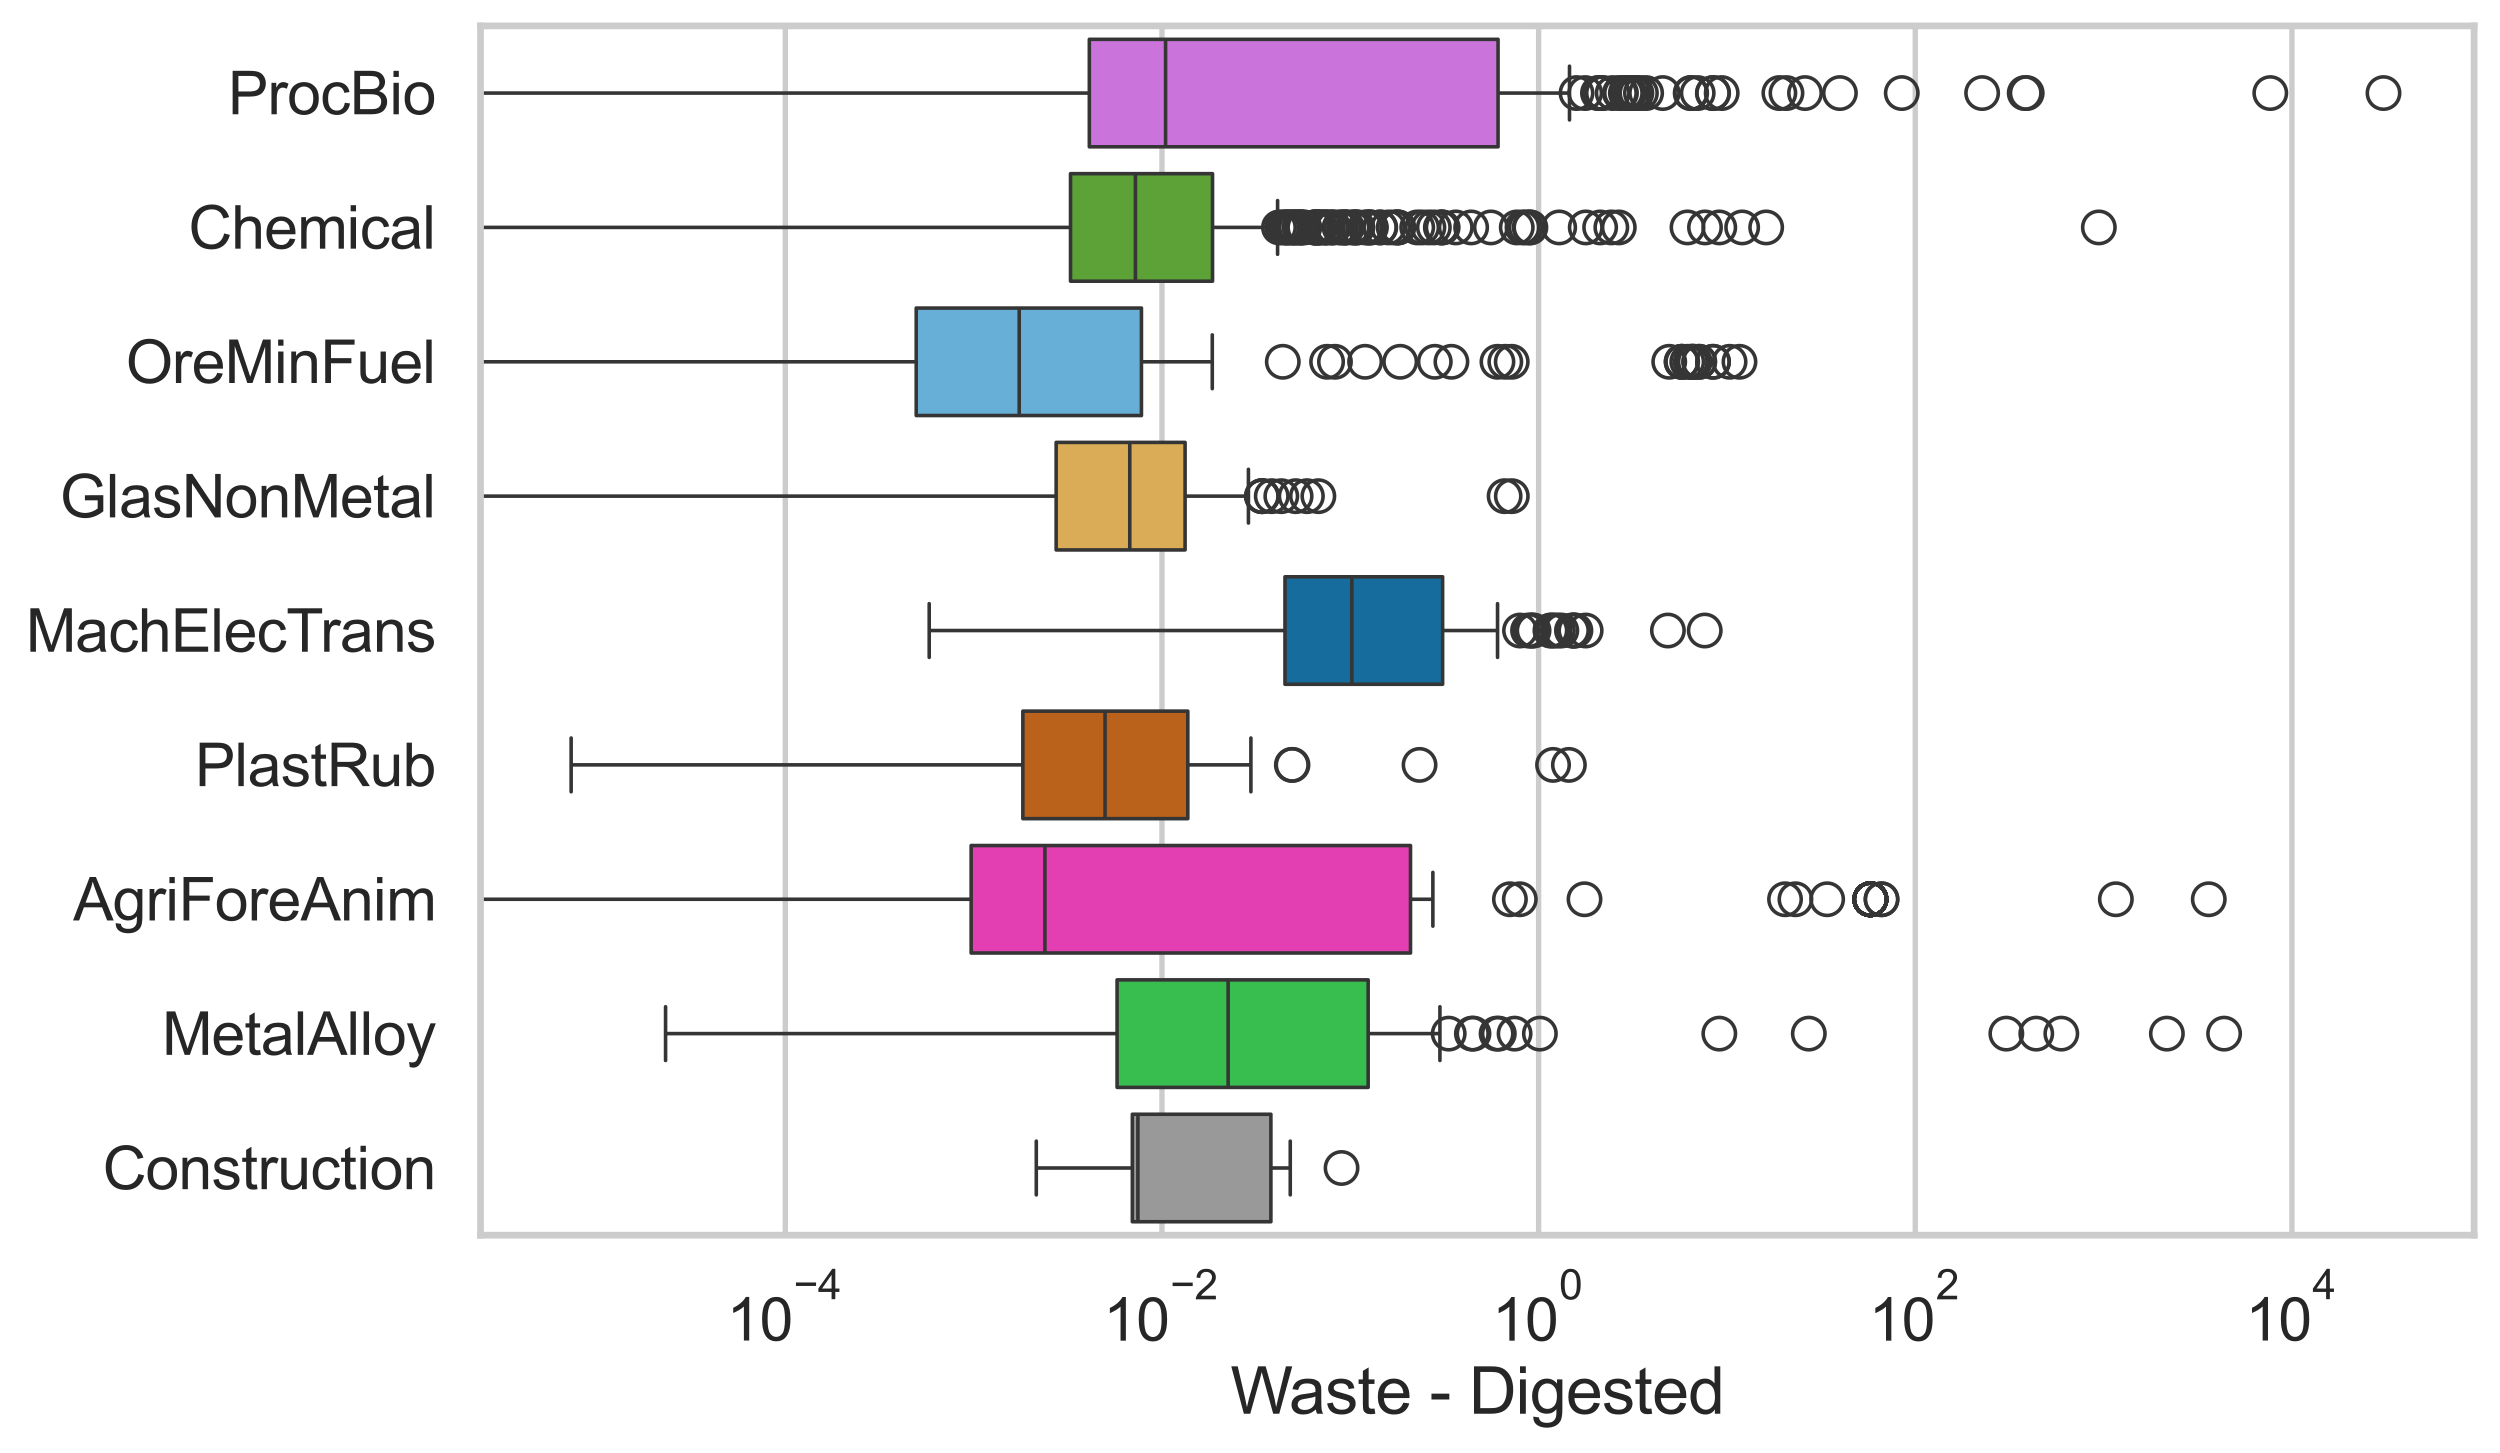 <?xml version="1.0" encoding="utf-8" standalone="no"?>
<!DOCTYPE svg PUBLIC "-//W3C//DTD SVG 1.1//EN"
  "http://www.w3.org/Graphics/SVG/1.1/DTD/svg11.dtd">
<svg xmlns:xlink="http://www.w3.org/1999/xlink" width="695.577pt" height="404.332pt" viewBox="0 0 695.577 404.332" xmlns="http://www.w3.org/2000/svg" version="1.1">
 <defs>
  <style type="text/css">*{stroke-linejoin: round; stroke-linecap: butt}</style>
 </defs>
 <g id="figure_1">
  <g id="patch_1">
   <path d="M 0 404.332 
L 695.577 404.332 
L 695.577 0 
L 0 0 
z
" style="fill: #ffffff"/>
  </g>
  <g id="axes_1">
   <g id="patch_2">
    <path d="M 133.697 343.665 
L 688.377 343.665 
L 688.377 7.2 
L 133.697 7.2 
z
" style="fill: #ffffff"/>
   </g>
   <g id="matplotlib.axis_1">
    <g id="xtick_1">
     <g id="line2d_1">
      <path d="M 218.496 343.665 
L 218.496 7.2 
" clip-path="url(#pa89d8a9d14)" style="fill: none; stroke: #cccccc; stroke-width: 1.5; stroke-linecap: round"/>
     </g>
     <g id="text_1">
      <!-- $\mathdefault{10^{-4}}$ -->
      <g style="fill: #262626" transform="translate(202.161 373.015) scale(0.165 -0.165)">
       <defs>
        <path id="ArialMT-31" d="M 2384 0 
L 1822 0 
L 1822 3584 
Q 1619 3391 1289 3197 
Q 959 3003 697 2906 
L 697 3450 
Q 1169 3672 1522 3987 
Q 1875 4303 2022 4600 
L 2384 4600 
L 2384 0 
z
" transform="scale(0.016)"/>
        <path id="ArialMT-30" d="M 266 2259 
Q 266 3072 433 3567 
Q 600 4063 929 4331 
Q 1259 4600 1759 4600 
Q 2128 4600 2406 4451 
Q 2684 4303 2865 4023 
Q 3047 3744 3150 3342 
Q 3253 2941 3253 2259 
Q 3253 1453 3087 958 
Q 2922 463 2592 192 
Q 2263 -78 1759 -78 
Q 1097 -78 719 397 
Q 266 969 266 2259 
z
M 844 2259 
Q 844 1131 1108 757 
Q 1372 384 1759 384 
Q 2147 384 2411 759 
Q 2675 1134 2675 2259 
Q 2675 3391 2411 3762 
Q 2147 4134 1753 4134 
Q 1366 4134 1134 3806 
Q 844 3388 844 2259 
z
" transform="scale(0.016)"/>
        <path id="ArialMT-2212" d="M 3381 1997 
L 356 1997 
L 356 2522 
L 3381 2522 
L 3381 1997 
z
" transform="scale(0.016)"/>
        <path id="ArialMT-34" d="M 2069 0 
L 2069 1097 
L 81 1097 
L 81 1613 
L 2172 4581 
L 2631 4581 
L 2631 1613 
L 3250 1613 
L 3250 1097 
L 2631 1097 
L 2631 0 
L 2069 0 
z
M 2069 1613 
L 2069 3678 
L 634 1613 
L 2069 1613 
z
" transform="scale(0.016)"/>
       </defs>
       <use xlink:href="#ArialMT-31" transform="translate(0 0.202)"/>
       <use xlink:href="#ArialMT-30" transform="translate(55.615 0.202)"/>
       <use xlink:href="#ArialMT-2212" transform="translate(112.973 69.895) scale(0.7)"/>
       <use xlink:href="#ArialMT-34" transform="translate(153.852 69.895) scale(0.7)"/>
      </g>
     </g>
    </g>
    <g id="xtick_2">
     <g id="line2d_2">
      <path d="M 323.293 343.665 
L 323.293 7.2 
" clip-path="url(#pa89d8a9d14)" style="fill: none; stroke: #cccccc; stroke-width: 1.5; stroke-linecap: round"/>
     </g>
     <g id="text_2">
      <!-- $\mathdefault{10^{-2}}$ -->
      <g style="fill: #262626" transform="translate(306.958 373.18) scale(0.165 -0.165)">
       <defs>
        <path id="ArialMT-32" d="M 3222 541 
L 3222 0 
L 194 0 
Q 188 203 259 391 
Q 375 700 629 1000 
Q 884 1300 1366 1694 
Q 2113 2306 2375 2664 
Q 2638 3022 2638 3341 
Q 2638 3675 2398 3904 
Q 2159 4134 1775 4134 
Q 1369 4134 1125 3890 
Q 881 3647 878 3216 
L 300 3275 
Q 359 3922 746 4261 
Q 1134 4600 1788 4600 
Q 2447 4600 2831 4234 
Q 3216 3869 3216 3328 
Q 3216 3053 3103 2787 
Q 2991 2522 2730 2228 
Q 2469 1934 1863 1422 
Q 1356 997 1212 845 
Q 1069 694 975 541 
L 3222 541 
z
" transform="scale(0.016)"/>
       </defs>
       <use xlink:href="#ArialMT-31" transform="translate(0 0.994)"/>
       <use xlink:href="#ArialMT-30" transform="translate(55.615 0.994)"/>
       <use xlink:href="#ArialMT-2212" transform="translate(112.973 70.688) scale(0.7)"/>
       <use xlink:href="#ArialMT-32" transform="translate(153.852 70.688) scale(0.7)"/>
      </g>
     </g>
    </g>
    <g id="xtick_3">
     <g id="line2d_3">
      <path d="M 428.09 343.665 
L 428.09 7.2 
" clip-path="url(#pa89d8a9d14)" style="fill: none; stroke: #cccccc; stroke-width: 1.5; stroke-linecap: round"/>
     </g>
     <g id="text_3">
      <!-- $\mathdefault{10^{0}}$ -->
      <g style="fill: #262626" transform="translate(415.138 373.18) scale(0.165 -0.165)">
       <use xlink:href="#ArialMT-31" transform="translate(0 0.994)"/>
       <use xlink:href="#ArialMT-30" transform="translate(55.615 0.994)"/>
       <use xlink:href="#ArialMT-30" transform="translate(112.973 70.688) scale(0.7)"/>
      </g>
     </g>
    </g>
    <g id="xtick_4">
     <g id="line2d_4">
      <path d="M 532.888 343.665 
L 532.888 7.2 
" clip-path="url(#pa89d8a9d14)" style="fill: none; stroke: #cccccc; stroke-width: 1.5; stroke-linecap: round"/>
     </g>
     <g id="text_4">
      <!-- $\mathdefault{10^{2}}$ -->
      <g style="fill: #262626" transform="translate(519.935 373.18) scale(0.165 -0.165)">
       <use xlink:href="#ArialMT-31" transform="translate(0 0.994)"/>
       <use xlink:href="#ArialMT-30" transform="translate(55.615 0.994)"/>
       <use xlink:href="#ArialMT-32" transform="translate(112.973 70.688) scale(0.7)"/>
      </g>
     </g>
    </g>
    <g id="xtick_5">
     <g id="line2d_5">
      <path d="M 637.685 343.665 
L 637.685 7.2 
" clip-path="url(#pa89d8a9d14)" style="fill: none; stroke: #cccccc; stroke-width: 1.5; stroke-linecap: round"/>
     </g>
     <g id="text_5">
      <!-- $\mathdefault{10^{4}}$ -->
      <g style="fill: #262626" transform="translate(624.732 373.015) scale(0.165 -0.165)">
       <use xlink:href="#ArialMT-31" transform="translate(0 0.202)"/>
       <use xlink:href="#ArialMT-30" transform="translate(55.615 0.202)"/>
       <use xlink:href="#ArialMT-34" transform="translate(112.973 69.895) scale(0.7)"/>
      </g>
     </g>
    </g>
    <g id="text_6">
     <!-- Waste - Digested -->
     <g style="fill: #262626" transform="translate(342.353 393.344) scale(0.18 -0.18)">
      <defs>
       <path id="ArialMT-57" d="M 1294 0 
L 78 4581 
L 700 4581 
L 1397 1578 
Q 1509 1106 1591 641 
Q 1766 1375 1797 1488 
L 2669 4581 
L 3400 4581 
L 4056 2263 
Q 4303 1400 4413 641 
Q 4500 1075 4641 1638 
L 5359 4581 
L 5969 4581 
L 4713 0 
L 4128 0 
L 3163 3491 
Q 3041 3928 3019 4028 
Q 2947 3713 2884 3491 
L 1913 0 
L 1294 0 
z
" transform="scale(0.016)"/>
       <path id="ArialMT-61" d="M 2588 409 
Q 2275 144 1986 34 
Q 1697 -75 1366 -75 
Q 819 -75 525 192 
Q 231 459 231 875 
Q 231 1119 342 1320 
Q 453 1522 633 1644 
Q 813 1766 1038 1828 
Q 1203 1872 1538 1913 
Q 2219 1994 2541 2106 
Q 2544 2222 2544 2253 
Q 2544 2597 2384 2738 
Q 2169 2928 1744 2928 
Q 1347 2928 1158 2789 
Q 969 2650 878 2297 
L 328 2372 
Q 403 2725 575 2942 
Q 747 3159 1072 3276 
Q 1397 3394 1825 3394 
Q 2250 3394 2515 3294 
Q 2781 3194 2906 3042 
Q 3031 2891 3081 2659 
Q 3109 2516 3109 2141 
L 3109 1391 
Q 3109 606 3145 398 
Q 3181 191 3288 0 
L 2700 0 
Q 2613 175 2588 409 
z
M 2541 1666 
Q 2234 1541 1622 1453 
Q 1275 1403 1131 1340 
Q 988 1278 909 1158 
Q 831 1038 831 891 
Q 831 666 1001 516 
Q 1172 366 1500 366 
Q 1825 366 2078 508 
Q 2331 650 2450 897 
Q 2541 1088 2541 1459 
L 2541 1666 
z
" transform="scale(0.016)"/>
       <path id="ArialMT-73" d="M 197 991 
L 753 1078 
Q 800 744 1014 566 
Q 1228 388 1613 388 
Q 2000 388 2187 545 
Q 2375 703 2375 916 
Q 2375 1106 2209 1216 
Q 2094 1291 1634 1406 
Q 1016 1563 777 1677 
Q 538 1791 414 1992 
Q 291 2194 291 2438 
Q 291 2659 392 2848 
Q 494 3038 669 3163 
Q 800 3259 1026 3326 
Q 1253 3394 1513 3394 
Q 1903 3394 2198 3281 
Q 2494 3169 2634 2976 
Q 2775 2784 2828 2463 
L 2278 2388 
Q 2241 2644 2061 2787 
Q 1881 2931 1553 2931 
Q 1166 2931 1000 2803 
Q 834 2675 834 2503 
Q 834 2394 903 2306 
Q 972 2216 1119 2156 
Q 1203 2125 1616 2013 
Q 2213 1853 2448 1751 
Q 2684 1650 2818 1456 
Q 2953 1263 2953 975 
Q 2953 694 2789 445 
Q 2625 197 2315 61 
Q 2006 -75 1616 -75 
Q 969 -75 630 194 
Q 291 463 197 991 
z
" transform="scale(0.016)"/>
       <path id="ArialMT-74" d="M 1650 503 
L 1731 6 
Q 1494 -44 1306 -44 
Q 1000 -44 831 53 
Q 663 150 594 308 
Q 525 466 525 972 
L 525 2881 
L 113 2881 
L 113 3319 
L 525 3319 
L 525 4141 
L 1084 4478 
L 1084 3319 
L 1650 3319 
L 1650 2881 
L 1084 2881 
L 1084 941 
Q 1084 700 1114 631 
Q 1144 563 1211 522 
Q 1278 481 1403 481 
Q 1497 481 1650 503 
z
" transform="scale(0.016)"/>
       <path id="ArialMT-65" d="M 2694 1069 
L 3275 997 
Q 3138 488 2766 206 
Q 2394 -75 1816 -75 
Q 1088 -75 661 373 
Q 234 822 234 1631 
Q 234 2469 665 2931 
Q 1097 3394 1784 3394 
Q 2450 3394 2872 2941 
Q 3294 2488 3294 1666 
Q 3294 1616 3291 1516 
L 816 1516 
Q 847 969 1125 678 
Q 1403 388 1819 388 
Q 2128 388 2347 550 
Q 2566 713 2694 1069 
z
M 847 1978 
L 2700 1978 
Q 2663 2397 2488 2606 
Q 2219 2931 1791 2931 
Q 1403 2931 1139 2672 
Q 875 2413 847 1978 
z
" transform="scale(0.016)"/>
       <path id="ArialMT-20" transform="scale(0.016)"/>
       <path id="ArialMT-2d" d="M 203 1375 
L 203 1941 
L 1931 1941 
L 1931 1375 
L 203 1375 
z
" transform="scale(0.016)"/>
       <path id="ArialMT-44" d="M 494 0 
L 494 4581 
L 2072 4581 
Q 2606 4581 2888 4516 
Q 3281 4425 3559 4188 
Q 3922 3881 4101 3404 
Q 4281 2928 4281 2316 
Q 4281 1794 4159 1391 
Q 4038 988 3847 723 
Q 3656 459 3429 307 
Q 3203 156 2883 78 
Q 2563 0 2147 0 
L 494 0 
z
M 1100 541 
L 2078 541 
Q 2531 541 2789 625 
Q 3047 709 3200 863 
Q 3416 1078 3536 1442 
Q 3656 1806 3656 2325 
Q 3656 3044 3420 3430 
Q 3184 3816 2847 3947 
Q 2603 4041 2063 4041 
L 1100 4041 
L 1100 541 
z
" transform="scale(0.016)"/>
       <path id="ArialMT-69" d="M 425 3934 
L 425 4581 
L 988 4581 
L 988 3934 
L 425 3934 
z
M 425 0 
L 425 3319 
L 988 3319 
L 988 0 
L 425 0 
z
" transform="scale(0.016)"/>
       <path id="ArialMT-67" d="M 319 -275 
L 866 -356 
Q 900 -609 1056 -725 
Q 1266 -881 1628 -881 
Q 2019 -881 2231 -725 
Q 2444 -569 2519 -288 
Q 2563 -116 2559 434 
Q 2191 0 1641 0 
Q 956 0 581 494 
Q 206 988 206 1678 
Q 206 2153 378 2554 
Q 550 2956 876 3175 
Q 1203 3394 1644 3394 
Q 2231 3394 2613 2919 
L 2613 3319 
L 3131 3319 
L 3131 450 
Q 3131 -325 2973 -648 
Q 2816 -972 2473 -1159 
Q 2131 -1347 1631 -1347 
Q 1038 -1347 672 -1080 
Q 306 -813 319 -275 
z
M 784 1719 
Q 784 1066 1043 766 
Q 1303 466 1694 466 
Q 2081 466 2343 764 
Q 2606 1063 2606 1700 
Q 2606 2309 2336 2618 
Q 2066 2928 1684 2928 
Q 1309 2928 1046 2623 
Q 784 2319 784 1719 
z
" transform="scale(0.016)"/>
       <path id="ArialMT-64" d="M 2575 0 
L 2575 419 
Q 2259 -75 1647 -75 
Q 1250 -75 917 144 
Q 584 363 401 755 
Q 219 1147 219 1656 
Q 219 2153 384 2558 
Q 550 2963 881 3178 
Q 1213 3394 1622 3394 
Q 1922 3394 2156 3267 
Q 2391 3141 2538 2938 
L 2538 4581 
L 3097 4581 
L 3097 0 
L 2575 0 
z
M 797 1656 
Q 797 1019 1065 703 
Q 1334 388 1700 388 
Q 2069 388 2326 689 
Q 2584 991 2584 1609 
Q 2584 2291 2321 2609 
Q 2059 2928 1675 2928 
Q 1300 2928 1048 2622 
Q 797 2316 797 1656 
z
" transform="scale(0.016)"/>
      </defs>
      <use xlink:href="#ArialMT-57"/>
      <use xlink:href="#ArialMT-61" transform="translate(90.635 0)"/>
      <use xlink:href="#ArialMT-73" transform="translate(146.25 0)"/>
      <use xlink:href="#ArialMT-74" transform="translate(196.25 0)"/>
      <use xlink:href="#ArialMT-65" transform="translate(224.033 0)"/>
      <use xlink:href="#ArialMT-20" transform="translate(279.648 0)"/>
      <use xlink:href="#ArialMT-2d" transform="translate(307.432 0)"/>
      <use xlink:href="#ArialMT-20" transform="translate(340.732 0)"/>
      <use xlink:href="#ArialMT-44" transform="translate(368.516 0)"/>
      <use xlink:href="#ArialMT-69" transform="translate(440.732 0)"/>
      <use xlink:href="#ArialMT-67" transform="translate(462.949 0)"/>
      <use xlink:href="#ArialMT-65" transform="translate(518.564 0)"/>
      <use xlink:href="#ArialMT-73" transform="translate(574.18 0)"/>
      <use xlink:href="#ArialMT-74" transform="translate(624.18 0)"/>
      <use xlink:href="#ArialMT-65" transform="translate(651.963 0)"/>
      <use xlink:href="#ArialMT-64" transform="translate(707.578 0)"/>
     </g>
    </g>
   </g>
   <g id="matplotlib.axis_2">
    <g id="ytick_1">
     <g id="text_7">
      <!-- ProcBio -->
      <g style="fill: #262626" transform="translate(63.424 31.798) scale(0.165 -0.165)">
       <defs>
        <path id="ArialMT-50" d="M 494 0 
L 494 4581 
L 2222 4581 
Q 2678 4581 2919 4538 
Q 3256 4481 3484 4323 
Q 3713 4166 3852 3881 
Q 3991 3597 3991 3256 
Q 3991 2672 3619 2267 
Q 3247 1863 2275 1863 
L 1100 1863 
L 1100 0 
L 494 0 
z
M 1100 2403 
L 2284 2403 
Q 2872 2403 3119 2622 
Q 3366 2841 3366 3238 
Q 3366 3525 3220 3729 
Q 3075 3934 2838 4000 
Q 2684 4041 2272 4041 
L 1100 4041 
L 1100 2403 
z
" transform="scale(0.016)"/>
        <path id="ArialMT-72" d="M 416 0 
L 416 3319 
L 922 3319 
L 922 2816 
Q 1116 3169 1280 3281 
Q 1444 3394 1641 3394 
Q 1925 3394 2219 3213 
L 2025 2691 
Q 1819 2813 1613 2813 
Q 1428 2813 1281 2702 
Q 1134 2591 1072 2394 
Q 978 2094 978 1738 
L 978 0 
L 416 0 
z
" transform="scale(0.016)"/>
        <path id="ArialMT-6f" d="M 213 1659 
Q 213 2581 725 3025 
Q 1153 3394 1769 3394 
Q 2453 3394 2887 2945 
Q 3322 2497 3322 1706 
Q 3322 1066 3130 698 
Q 2938 331 2570 128 
Q 2203 -75 1769 -75 
Q 1072 -75 642 372 
Q 213 819 213 1659 
z
M 791 1659 
Q 791 1022 1069 705 
Q 1347 388 1769 388 
Q 2188 388 2466 706 
Q 2744 1025 2744 1678 
Q 2744 2294 2464 2611 
Q 2184 2928 1769 2928 
Q 1347 2928 1069 2612 
Q 791 2297 791 1659 
z
" transform="scale(0.016)"/>
        <path id="ArialMT-63" d="M 2588 1216 
L 3141 1144 
Q 3050 572 2676 248 
Q 2303 -75 1759 -75 
Q 1078 -75 664 370 
Q 250 816 250 1647 
Q 250 2184 428 2587 
Q 606 2991 970 3192 
Q 1334 3394 1763 3394 
Q 2303 3394 2647 3120 
Q 2991 2847 3088 2344 
L 2541 2259 
Q 2463 2594 2264 2762 
Q 2066 2931 1784 2931 
Q 1359 2931 1093 2626 
Q 828 2322 828 1663 
Q 828 994 1084 691 
Q 1341 388 1753 388 
Q 2084 388 2306 591 
Q 2528 794 2588 1216 
z
" transform="scale(0.016)"/>
        <path id="ArialMT-42" d="M 469 0 
L 469 4581 
L 2188 4581 
Q 2713 4581 3030 4442 
Q 3347 4303 3526 4014 
Q 3706 3725 3706 3409 
Q 3706 3116 3547 2856 
Q 3388 2597 3066 2438 
Q 3481 2316 3704 2022 
Q 3928 1728 3928 1328 
Q 3928 1006 3792 729 
Q 3656 453 3456 303 
Q 3256 153 2954 76 
Q 2653 0 2216 0 
L 469 0 
z
M 1075 2656 
L 2066 2656 
Q 2469 2656 2644 2709 
Q 2875 2778 2992 2937 
Q 3109 3097 3109 3338 
Q 3109 3566 3000 3739 
Q 2891 3913 2687 3977 
Q 2484 4041 1991 4041 
L 1075 4041 
L 1075 2656 
z
M 1075 541 
L 2216 541 
Q 2509 541 2628 563 
Q 2838 600 2978 687 
Q 3119 775 3209 942 
Q 3300 1109 3300 1328 
Q 3300 1584 3169 1773 
Q 3038 1963 2805 2039 
Q 2572 2116 2134 2116 
L 1075 2116 
L 1075 541 
z
" transform="scale(0.016)"/>
       </defs>
       <use xlink:href="#ArialMT-50"/>
       <use xlink:href="#ArialMT-72" transform="translate(66.699 0)"/>
       <use xlink:href="#ArialMT-6f" transform="translate(100 0)"/>
       <use xlink:href="#ArialMT-63" transform="translate(155.615 0)"/>
       <use xlink:href="#ArialMT-42" transform="translate(205.615 0)"/>
       <use xlink:href="#ArialMT-69" transform="translate(272.314 0)"/>
       <use xlink:href="#ArialMT-6f" transform="translate(294.531 0)"/>
      </g>
     </g>
    </g>
    <g id="ytick_2">
     <g id="text_8">
      <!-- Chemical -->
      <g style="fill: #262626" transform="translate(52.428 69.183) scale(0.165 -0.165)">
       <defs>
        <path id="ArialMT-43" d="M 3763 1606 
L 4369 1453 
Q 4178 706 3683 314 
Q 3188 -78 2472 -78 
Q 1731 -78 1267 223 
Q 803 525 561 1097 
Q 319 1669 319 2325 
Q 319 3041 592 3573 
Q 866 4106 1370 4382 
Q 1875 4659 2481 4659 
Q 3169 4659 3637 4309 
Q 4106 3959 4291 3325 
L 3694 3184 
Q 3534 3684 3231 3912 
Q 2928 4141 2469 4141 
Q 1941 4141 1586 3887 
Q 1231 3634 1087 3207 
Q 944 2781 944 2328 
Q 944 1744 1114 1308 
Q 1284 872 1643 656 
Q 2003 441 2422 441 
Q 2931 441 3284 734 
Q 3638 1028 3763 1606 
z
" transform="scale(0.016)"/>
        <path id="ArialMT-68" d="M 422 0 
L 422 4581 
L 984 4581 
L 984 2938 
Q 1378 3394 1978 3394 
Q 2347 3394 2619 3248 
Q 2891 3103 3008 2847 
Q 3125 2591 3125 2103 
L 3125 0 
L 2563 0 
L 2563 2103 
Q 2563 2525 2380 2717 
Q 2197 2909 1863 2909 
Q 1613 2909 1392 2779 
Q 1172 2650 1078 2428 
Q 984 2206 984 1816 
L 984 0 
L 422 0 
z
" transform="scale(0.016)"/>
        <path id="ArialMT-6d" d="M 422 0 
L 422 3319 
L 925 3319 
L 925 2853 
Q 1081 3097 1340 3245 
Q 1600 3394 1931 3394 
Q 2300 3394 2536 3241 
Q 2772 3088 2869 2813 
Q 3263 3394 3894 3394 
Q 4388 3394 4653 3120 
Q 4919 2847 4919 2278 
L 4919 0 
L 4359 0 
L 4359 2091 
Q 4359 2428 4304 2576 
Q 4250 2725 4106 2815 
Q 3963 2906 3769 2906 
Q 3419 2906 3187 2673 
Q 2956 2441 2956 1928 
L 2956 0 
L 2394 0 
L 2394 2156 
Q 2394 2531 2256 2718 
Q 2119 2906 1806 2906 
Q 1569 2906 1367 2781 
Q 1166 2656 1075 2415 
Q 984 2175 984 1722 
L 984 0 
L 422 0 
z
" transform="scale(0.016)"/>
        <path id="ArialMT-6c" d="M 409 0 
L 409 4581 
L 972 4581 
L 972 0 
L 409 0 
z
" transform="scale(0.016)"/>
       </defs>
       <use xlink:href="#ArialMT-43"/>
       <use xlink:href="#ArialMT-68" transform="translate(72.217 0)"/>
       <use xlink:href="#ArialMT-65" transform="translate(127.832 0)"/>
       <use xlink:href="#ArialMT-6d" transform="translate(183.447 0)"/>
       <use xlink:href="#ArialMT-69" transform="translate(266.748 0)"/>
       <use xlink:href="#ArialMT-63" transform="translate(288.965 0)"/>
       <use xlink:href="#ArialMT-61" transform="translate(338.965 0)"/>
       <use xlink:href="#ArialMT-6c" transform="translate(394.58 0)"/>
      </g>
     </g>
    </g>
    <g id="ytick_3">
     <g id="text_9">
      <!-- OreMinFuel -->
      <g style="fill: #262626" transform="translate(35.013 106.568) scale(0.165 -0.165)">
       <defs>
        <path id="ArialMT-4f" d="M 309 2231 
Q 309 3372 921 4017 
Q 1534 4663 2503 4663 
Q 3138 4663 3647 4359 
Q 4156 4056 4423 3514 
Q 4691 2972 4691 2284 
Q 4691 1588 4409 1038 
Q 4128 488 3612 205 
Q 3097 -78 2500 -78 
Q 1853 -78 1343 234 
Q 834 547 571 1087 
Q 309 1628 309 2231 
z
M 934 2222 
Q 934 1394 1379 917 
Q 1825 441 2497 441 
Q 3181 441 3623 922 
Q 4066 1403 4066 2288 
Q 4066 2847 3877 3264 
Q 3688 3681 3323 3911 
Q 2959 4141 2506 4141 
Q 1863 4141 1398 3698 
Q 934 3256 934 2222 
z
" transform="scale(0.016)"/>
        <path id="ArialMT-4d" d="M 475 0 
L 475 4581 
L 1388 4581 
L 2472 1338 
Q 2622 884 2691 659 
Q 2769 909 2934 1394 
L 4031 4581 
L 4847 4581 
L 4847 0 
L 4263 0 
L 4263 3834 
L 2931 0 
L 2384 0 
L 1059 3900 
L 1059 0 
L 475 0 
z
" transform="scale(0.016)"/>
        <path id="ArialMT-6e" d="M 422 0 
L 422 3319 
L 928 3319 
L 928 2847 
Q 1294 3394 1984 3394 
Q 2284 3394 2536 3286 
Q 2788 3178 2913 3003 
Q 3038 2828 3088 2588 
Q 3119 2431 3119 2041 
L 3119 0 
L 2556 0 
L 2556 2019 
Q 2556 2363 2490 2533 
Q 2425 2703 2258 2804 
Q 2091 2906 1866 2906 
Q 1506 2906 1245 2678 
Q 984 2450 984 1813 
L 984 0 
L 422 0 
z
" transform="scale(0.016)"/>
        <path id="ArialMT-46" d="M 525 0 
L 525 4581 
L 3616 4581 
L 3616 4041 
L 1131 4041 
L 1131 2622 
L 3281 2622 
L 3281 2081 
L 1131 2081 
L 1131 0 
L 525 0 
z
" transform="scale(0.016)"/>
        <path id="ArialMT-75" d="M 2597 0 
L 2597 488 
Q 2209 -75 1544 -75 
Q 1250 -75 995 37 
Q 741 150 617 320 
Q 494 491 444 738 
Q 409 903 409 1263 
L 409 3319 
L 972 3319 
L 972 1478 
Q 972 1038 1006 884 
Q 1059 663 1231 536 
Q 1403 409 1656 409 
Q 1909 409 2131 539 
Q 2353 669 2445 892 
Q 2538 1116 2538 1541 
L 2538 3319 
L 3100 3319 
L 3100 0 
L 2597 0 
z
" transform="scale(0.016)"/>
       </defs>
       <use xlink:href="#ArialMT-4f"/>
       <use xlink:href="#ArialMT-72" transform="translate(77.783 0)"/>
       <use xlink:href="#ArialMT-65" transform="translate(111.084 0)"/>
       <use xlink:href="#ArialMT-4d" transform="translate(166.699 0)"/>
       <use xlink:href="#ArialMT-69" transform="translate(250 0)"/>
       <use xlink:href="#ArialMT-6e" transform="translate(272.217 0)"/>
       <use xlink:href="#ArialMT-46" transform="translate(327.832 0)"/>
       <use xlink:href="#ArialMT-75" transform="translate(388.916 0)"/>
       <use xlink:href="#ArialMT-65" transform="translate(444.531 0)"/>
       <use xlink:href="#ArialMT-6c" transform="translate(500.146 0)"/>
      </g>
     </g>
    </g>
    <g id="ytick_4">
     <g id="text_10">
      <!-- GlasNonMetal -->
      <g style="fill: #262626" transform="translate(16.659 143.953) scale(0.165 -0.165)">
       <defs>
        <path id="ArialMT-47" d="M 2638 1797 
L 2638 2334 
L 4578 2338 
L 4578 638 
Q 4131 281 3656 101 
Q 3181 -78 2681 -78 
Q 2006 -78 1454 211 
Q 903 500 622 1047 
Q 341 1594 341 2269 
Q 341 2938 620 3517 
Q 900 4097 1425 4378 
Q 1950 4659 2634 4659 
Q 3131 4659 3532 4498 
Q 3934 4338 4162 4050 
Q 4391 3763 4509 3300 
L 3963 3150 
Q 3859 3500 3706 3700 
Q 3553 3900 3268 4020 
Q 2984 4141 2638 4141 
Q 2222 4141 1919 4014 
Q 1616 3888 1430 3681 
Q 1244 3475 1141 3228 
Q 966 2803 966 2306 
Q 966 1694 1177 1281 
Q 1388 869 1791 669 
Q 2194 469 2647 469 
Q 3041 469 3416 620 
Q 3791 772 3984 944 
L 3984 1797 
L 2638 1797 
z
" transform="scale(0.016)"/>
        <path id="ArialMT-4e" d="M 488 0 
L 488 4581 
L 1109 4581 
L 3516 984 
L 3516 4581 
L 4097 4581 
L 4097 0 
L 3475 0 
L 1069 3600 
L 1069 0 
L 488 0 
z
" transform="scale(0.016)"/>
       </defs>
       <use xlink:href="#ArialMT-47"/>
       <use xlink:href="#ArialMT-6c" transform="translate(77.783 0)"/>
       <use xlink:href="#ArialMT-61" transform="translate(100 0)"/>
       <use xlink:href="#ArialMT-73" transform="translate(155.615 0)"/>
       <use xlink:href="#ArialMT-4e" transform="translate(205.615 0)"/>
       <use xlink:href="#ArialMT-6f" transform="translate(277.832 0)"/>
       <use xlink:href="#ArialMT-6e" transform="translate(333.447 0)"/>
       <use xlink:href="#ArialMT-4d" transform="translate(389.062 0)"/>
       <use xlink:href="#ArialMT-65" transform="translate(472.363 0)"/>
       <use xlink:href="#ArialMT-74" transform="translate(527.979 0)"/>
       <use xlink:href="#ArialMT-61" transform="translate(555.762 0)"/>
       <use xlink:href="#ArialMT-6c" transform="translate(611.377 0)"/>
      </g>
     </g>
    </g>
    <g id="ytick_5">
     <g id="text_11">
      <!-- MachElecTrans -->
      <g style="fill: #262626" transform="translate(7.2 181.337) scale(0.165 -0.165)">
       <defs>
        <path id="ArialMT-45" d="M 506 0 
L 506 4581 
L 3819 4581 
L 3819 4041 
L 1113 4041 
L 1113 2638 
L 3647 2638 
L 3647 2100 
L 1113 2100 
L 1113 541 
L 3925 541 
L 3925 0 
L 506 0 
z
" transform="scale(0.016)"/>
        <path id="ArialMT-54" d="M 1659 0 
L 1659 4041 
L 150 4041 
L 150 4581 
L 3781 4581 
L 3781 4041 
L 2266 4041 
L 2266 0 
L 1659 0 
z
" transform="scale(0.016)"/>
       </defs>
       <use xlink:href="#ArialMT-4d"/>
       <use xlink:href="#ArialMT-61" transform="translate(83.301 0)"/>
       <use xlink:href="#ArialMT-63" transform="translate(138.916 0)"/>
       <use xlink:href="#ArialMT-68" transform="translate(188.916 0)"/>
       <use xlink:href="#ArialMT-45" transform="translate(244.531 0)"/>
       <use xlink:href="#ArialMT-6c" transform="translate(311.23 0)"/>
       <use xlink:href="#ArialMT-65" transform="translate(333.447 0)"/>
       <use xlink:href="#ArialMT-63" transform="translate(389.062 0)"/>
       <use xlink:href="#ArialMT-54" transform="translate(439.062 0)"/>
       <use xlink:href="#ArialMT-72" transform="translate(496.396 0)"/>
       <use xlink:href="#ArialMT-61" transform="translate(529.697 0)"/>
       <use xlink:href="#ArialMT-6e" transform="translate(585.312 0)"/>
       <use xlink:href="#ArialMT-73" transform="translate(640.928 0)"/>
      </g>
     </g>
    </g>
    <g id="ytick_6">
     <g id="text_12">
      <!-- PlastRub -->
      <g style="fill: #262626" transform="translate(54.248 218.722) scale(0.165 -0.165)">
       <defs>
        <path id="ArialMT-52" d="M 503 0 
L 503 4581 
L 2534 4581 
Q 3147 4581 3465 4457 
Q 3784 4334 3975 4021 
Q 4166 3709 4166 3331 
Q 4166 2844 3850 2509 
Q 3534 2175 2875 2084 
Q 3116 1969 3241 1856 
Q 3506 1613 3744 1247 
L 4541 0 
L 3778 0 
L 3172 953 
Q 2906 1366 2734 1584 
Q 2563 1803 2427 1890 
Q 2291 1978 2150 2013 
Q 2047 2034 1813 2034 
L 1109 2034 
L 1109 0 
L 503 0 
z
M 1109 2559 
L 2413 2559 
Q 2828 2559 3062 2645 
Q 3297 2731 3419 2920 
Q 3541 3109 3541 3331 
Q 3541 3656 3305 3865 
Q 3069 4075 2559 4075 
L 1109 4075 
L 1109 2559 
z
" transform="scale(0.016)"/>
        <path id="ArialMT-62" d="M 941 0 
L 419 0 
L 419 4581 
L 981 4581 
L 981 2947 
Q 1338 3394 1891 3394 
Q 2197 3394 2470 3270 
Q 2744 3147 2920 2923 
Q 3097 2700 3197 2384 
Q 3297 2069 3297 1709 
Q 3297 856 2875 390 
Q 2453 -75 1863 -75 
Q 1275 -75 941 416 
L 941 0 
z
M 934 1684 
Q 934 1088 1097 822 
Q 1363 388 1816 388 
Q 2184 388 2453 708 
Q 2722 1028 2722 1663 
Q 2722 2313 2464 2622 
Q 2206 2931 1841 2931 
Q 1472 2931 1203 2611 
Q 934 2291 934 1684 
z
" transform="scale(0.016)"/>
       </defs>
       <use xlink:href="#ArialMT-50"/>
       <use xlink:href="#ArialMT-6c" transform="translate(66.699 0)"/>
       <use xlink:href="#ArialMT-61" transform="translate(88.916 0)"/>
       <use xlink:href="#ArialMT-73" transform="translate(144.531 0)"/>
       <use xlink:href="#ArialMT-74" transform="translate(194.531 0)"/>
       <use xlink:href="#ArialMT-52" transform="translate(222.314 0)"/>
       <use xlink:href="#ArialMT-75" transform="translate(294.531 0)"/>
       <use xlink:href="#ArialMT-62" transform="translate(350.146 0)"/>
      </g>
     </g>
    </g>
    <g id="ytick_7">
     <g id="text_13">
      <!-- AgriForeAnim -->
      <g style="fill: #262626" transform="translate(20.341 256.107) scale(0.165 -0.165)">
       <defs>
        <path id="ArialMT-41" d="M -9 0 
L 1750 4581 
L 2403 4581 
L 4278 0 
L 3588 0 
L 3053 1388 
L 1138 1388 
L 634 0 
L -9 0 
z
M 1313 1881 
L 2866 1881 
L 2388 3150 
Q 2169 3728 2063 4100 
Q 1975 3659 1816 3225 
L 1313 1881 
z
" transform="scale(0.016)"/>
       </defs>
       <use xlink:href="#ArialMT-41"/>
       <use xlink:href="#ArialMT-67" transform="translate(66.699 0)"/>
       <use xlink:href="#ArialMT-72" transform="translate(122.314 0)"/>
       <use xlink:href="#ArialMT-69" transform="translate(155.615 0)"/>
       <use xlink:href="#ArialMT-46" transform="translate(177.832 0)"/>
       <use xlink:href="#ArialMT-6f" transform="translate(238.916 0)"/>
       <use xlink:href="#ArialMT-72" transform="translate(294.531 0)"/>
       <use xlink:href="#ArialMT-65" transform="translate(327.832 0)"/>
       <use xlink:href="#ArialMT-41" transform="translate(383.447 0)"/>
       <use xlink:href="#ArialMT-6e" transform="translate(450.146 0)"/>
       <use xlink:href="#ArialMT-69" transform="translate(505.762 0)"/>
       <use xlink:href="#ArialMT-6d" transform="translate(527.979 0)"/>
      </g>
     </g>
    </g>
    <g id="ytick_8">
     <g id="text_14">
      <!-- MetalAlloy -->
      <g style="fill: #262626" transform="translate(45.088 293.492) scale(0.165 -0.165)">
       <defs>
        <path id="ArialMT-79" d="M 397 -1278 
L 334 -750 
Q 519 -800 656 -800 
Q 844 -800 956 -737 
Q 1069 -675 1141 -563 
Q 1194 -478 1313 -144 
Q 1328 -97 1363 -6 
L 103 3319 
L 709 3319 
L 1400 1397 
Q 1534 1031 1641 628 
Q 1738 1016 1872 1384 
L 2581 3319 
L 3144 3319 
L 1881 -56 
Q 1678 -603 1566 -809 
Q 1416 -1088 1222 -1217 
Q 1028 -1347 759 -1347 
Q 597 -1347 397 -1278 
z
" transform="scale(0.016)"/>
       </defs>
       <use xlink:href="#ArialMT-4d"/>
       <use xlink:href="#ArialMT-65" transform="translate(83.301 0)"/>
       <use xlink:href="#ArialMT-74" transform="translate(138.916 0)"/>
       <use xlink:href="#ArialMT-61" transform="translate(166.699 0)"/>
       <use xlink:href="#ArialMT-6c" transform="translate(222.314 0)"/>
       <use xlink:href="#ArialMT-41" transform="translate(244.531 0)"/>
       <use xlink:href="#ArialMT-6c" transform="translate(311.23 0)"/>
       <use xlink:href="#ArialMT-6c" transform="translate(333.447 0)"/>
       <use xlink:href="#ArialMT-6f" transform="translate(355.664 0)"/>
       <use xlink:href="#ArialMT-79" transform="translate(411.279 0)"/>
      </g>
     </g>
    </g>
    <g id="ytick_9">
     <g id="text_15">
      <!-- Construction -->
      <g style="fill: #262626" transform="translate(28.575 330.877) scale(0.165 -0.165)">
       <use xlink:href="#ArialMT-43"/>
       <use xlink:href="#ArialMT-6f" transform="translate(72.217 0)"/>
       <use xlink:href="#ArialMT-6e" transform="translate(127.832 0)"/>
       <use xlink:href="#ArialMT-73" transform="translate(183.447 0)"/>
       <use xlink:href="#ArialMT-74" transform="translate(233.447 0)"/>
       <use xlink:href="#ArialMT-72" transform="translate(261.23 0)"/>
       <use xlink:href="#ArialMT-75" transform="translate(294.531 0)"/>
       <use xlink:href="#ArialMT-63" transform="translate(350.146 0)"/>
       <use xlink:href="#ArialMT-74" transform="translate(400.146 0)"/>
       <use xlink:href="#ArialMT-69" transform="translate(427.93 0)"/>
       <use xlink:href="#ArialMT-6f" transform="translate(450.146 0)"/>
       <use xlink:href="#ArialMT-6e" transform="translate(505.762 0)"/>
      </g>
     </g>
    </g>
   </g>
   <g id="patch_3">
    <path d="M 303.086 10.938 
L 303.086 40.846 
L 416.803 40.846 
L 416.803 10.938 
L 303.086 10.938 
z
" clip-path="url(#pa89d8a9d14)" style="fill: #ca74db; stroke: #353535; stroke-linejoin: miter"/>
   </g>
   <g id="line2d_6">
    <path d="M 303.086 25.892 
L -1 25.892 
" clip-path="url(#pa89d8a9d14)" style="fill: none; stroke: #353535"/>
   </g>
   <g id="line2d_7">
    <path d="M 416.803 25.892 
L 436.683 25.892 
" clip-path="url(#pa89d8a9d14)" style="fill: none; stroke: #353535"/>
   </g>
   <g id="line2d_8">
    <path clip-path="url(#pa89d8a9d14)" style="fill: none; stroke: #353535; stroke-linecap: round"/>
   </g>
   <g id="line2d_9">
    <path d="M 436.683 18.415 
L 436.683 33.369 
" clip-path="url(#pa89d8a9d14)" style="fill: none; stroke: #353535; stroke-linecap: round"/>
   </g>
   <g id="line2d_10">
    <defs>
     <path id="m040e46dbd6" d="M 0 4.5 
C 1.193 4.5 2.338 4.026 3.182 3.182 
C 4.026 2.338 4.5 1.193 4.5 0 
C 4.5 -1.193 4.026 -2.338 3.182 -3.182 
C 2.338 -4.026 1.193 -4.5 0 -4.5 
C -1.193 -4.5 -2.338 -4.026 -3.182 -3.182 
C -4.026 -2.338 -4.5 -1.193 -4.5 0 
C -4.5 1.193 -4.026 2.338 -3.182 3.182 
C -2.338 4.026 -1.193 4.5 0 4.5 
z
" style="stroke: #353535"/>
    </defs>
    <g clip-path="url(#pa89d8a9d14)">
     <use xlink:href="#m040e46dbd6" x="563.891" y="25.892" style="fill-opacity: 0; stroke: #353535"/>
     <use xlink:href="#m040e46dbd6" x="631.666" y="25.892" style="fill-opacity: 0; stroke: #353535"/>
     <use xlink:href="#m040e46dbd6" x="511.92" y="25.892" style="fill-opacity: 0; stroke: #353535"/>
     <use xlink:href="#m040e46dbd6" x="551.488" y="25.892" style="fill-opacity: 0; stroke: #353535"/>
     <use xlink:href="#m040e46dbd6" x="470.4" y="25.892" style="fill-opacity: 0; stroke: #353535"/>
     <use xlink:href="#m040e46dbd6" x="458.004" y="25.892" style="fill-opacity: 0; stroke: #353535"/>
     <use xlink:href="#m040e46dbd6" x="445.981" y="25.892" style="fill-opacity: 0; stroke: #353535"/>
     <use xlink:href="#m040e46dbd6" x="663.164" y="25.892" style="fill-opacity: 0; stroke: #353535"/>
     <use xlink:href="#m040e46dbd6" x="445.681" y="25.892" style="fill-opacity: 0; stroke: #353535"/>
     <use xlink:href="#m040e46dbd6" x="453.318" y="25.892" style="fill-opacity: 0; stroke: #353535"/>
     <use xlink:href="#m040e46dbd6" x="476.568" y="25.892" style="fill-opacity: 0; stroke: #353535"/>
     <use xlink:href="#m040e46dbd6" x="462.623" y="25.892" style="fill-opacity: 0; stroke: #353535"/>
     <use xlink:href="#m040e46dbd6" x="441.056" y="25.892" style="fill-opacity: 0; stroke: #353535"/>
     <use xlink:href="#m040e46dbd6" x="438.632" y="25.892" style="fill-opacity: 0; stroke: #353535"/>
     <use xlink:href="#m040e46dbd6" x="495.077" y="25.892" style="fill-opacity: 0; stroke: #353535"/>
     <use xlink:href="#m040e46dbd6" x="497.052" y="25.892" style="fill-opacity: 0; stroke: #353535"/>
     <use xlink:href="#m040e46dbd6" x="479.025" y="25.892" style="fill-opacity: 0; stroke: #353535"/>
     <use xlink:href="#m040e46dbd6" x="456.557" y="25.892" style="fill-opacity: 0; stroke: #353535"/>
     <use xlink:href="#m040e46dbd6" x="448.701" y="25.892" style="fill-opacity: 0; stroke: #353535"/>
     <use xlink:href="#m040e46dbd6" x="450.708" y="25.892" style="fill-opacity: 0; stroke: #353535"/>
     <use xlink:href="#m040e46dbd6" x="470.539" y="25.892" style="fill-opacity: 0; stroke: #353535"/>
     <use xlink:href="#m040e46dbd6" x="476.648" y="25.892" style="fill-opacity: 0; stroke: #353535"/>
     <use xlink:href="#m040e46dbd6" x="453.152" y="25.892" style="fill-opacity: 0; stroke: #353535"/>
     <use xlink:href="#m040e46dbd6" x="563.337" y="25.892" style="fill-opacity: 0; stroke: #353535"/>
     <use xlink:href="#m040e46dbd6" x="472.35" y="25.892" style="fill-opacity: 0; stroke: #353535"/>
     <use xlink:href="#m040e46dbd6" x="502.208" y="25.892" style="fill-opacity: 0; stroke: #353535"/>
     <use xlink:href="#m040e46dbd6" x="454.886" y="25.892" style="fill-opacity: 0; stroke: #353535"/>
     <use xlink:href="#m040e46dbd6" x="455.304" y="25.892" style="fill-opacity: 0; stroke: #353535"/>
     <use xlink:href="#m040e46dbd6" x="529.129" y="25.892" style="fill-opacity: 0; stroke: #353535"/>
     <use xlink:href="#m040e46dbd6" x="451.011" y="25.892" style="fill-opacity: 0; stroke: #353535"/>
     <use xlink:href="#m040e46dbd6" x="444.606" y="25.892" style="fill-opacity: 0; stroke: #353535"/>
     <use xlink:href="#m040e46dbd6" x="452.365" y="25.892" style="fill-opacity: 0; stroke: #353535"/>
     <use xlink:href="#m040e46dbd6" x="454.422" y="25.892" style="fill-opacity: 0; stroke: #353535"/>
     <use xlink:href="#m040e46dbd6" x="444.901" y="25.892" style="fill-opacity: 0; stroke: #353535"/>
    </g>
   </g>
   <g id="patch_4">
    <path d="M 297.852 48.323 
L 297.852 78.231 
L 337.365 78.231 
L 337.365 48.323 
L 297.852 48.323 
z
" clip-path="url(#pa89d8a9d14)" style="fill: #5ca236; stroke: #353535; stroke-linejoin: miter"/>
   </g>
   <g id="line2d_11">
    <path d="M 297.852 63.277 
L -1 63.277 
" clip-path="url(#pa89d8a9d14)" style="fill: none; stroke: #353535"/>
   </g>
   <g id="line2d_12">
    <path d="M 337.365 63.277 
L 355.465 63.277 
" clip-path="url(#pa89d8a9d14)" style="fill: none; stroke: #353535"/>
   </g>
   <g id="line2d_13">
    <path clip-path="url(#pa89d8a9d14)" style="fill: none; stroke: #353535; stroke-linecap: round"/>
   </g>
   <g id="line2d_14">
    <path d="M 355.465 55.8 
L 355.465 70.754 
" clip-path="url(#pa89d8a9d14)" style="fill: none; stroke: #353535; stroke-linecap: round"/>
   </g>
   <g id="line2d_15">
    <g clip-path="url(#pa89d8a9d14)">
     <use xlink:href="#m040e46dbd6" x="376.987" y="63.277" style="fill-opacity: 0; stroke: #353535"/>
     <use xlink:href="#m040e46dbd6" x="383.945" y="63.277" style="fill-opacity: 0; stroke: #353535"/>
     <use xlink:href="#m040e46dbd6" x="381.426" y="63.277" style="fill-opacity: 0; stroke: #353535"/>
     <use xlink:href="#m040e46dbd6" x="366.328" y="63.277" style="fill-opacity: 0; stroke: #353535"/>
     <use xlink:href="#m040e46dbd6" x="358.094" y="63.277" style="fill-opacity: 0; stroke: #353535"/>
     <use xlink:href="#m040e46dbd6" x="388.851" y="63.277" style="fill-opacity: 0; stroke: #353535"/>
     <use xlink:href="#m040e46dbd6" x="359.3" y="63.277" style="fill-opacity: 0; stroke: #353535"/>
     <use xlink:href="#m040e46dbd6" x="478.355" y="63.277" style="fill-opacity: 0; stroke: #353535"/>
     <use xlink:href="#m040e46dbd6" x="360.54" y="63.277" style="fill-opacity: 0; stroke: #353535"/>
     <use xlink:href="#m040e46dbd6" x="409.317" y="63.277" style="fill-opacity: 0; stroke: #353535"/>
     <use xlink:href="#m040e46dbd6" x="583.964" y="63.277" style="fill-opacity: 0; stroke: #353535"/>
     <use xlink:href="#m040e46dbd6" x="484.721" y="63.277" style="fill-opacity: 0; stroke: #353535"/>
     <use xlink:href="#m040e46dbd6" x="368.821" y="63.277" style="fill-opacity: 0; stroke: #353535"/>
     <use xlink:href="#m040e46dbd6" x="367.06" y="63.277" style="fill-opacity: 0; stroke: #353535"/>
     <use xlink:href="#m040e46dbd6" x="377.662" y="63.277" style="fill-opacity: 0; stroke: #353535"/>
     <use xlink:href="#m040e46dbd6" x="395.682" y="63.277" style="fill-opacity: 0; stroke: #353535"/>
     <use xlink:href="#m040e46dbd6" x="374.774" y="63.277" style="fill-opacity: 0; stroke: #353535"/>
     <use xlink:href="#m040e46dbd6" x="424.516" y="63.277" style="fill-opacity: 0; stroke: #353535"/>
     <use xlink:href="#m040e46dbd6" x="405.033" y="63.277" style="fill-opacity: 0; stroke: #353535"/>
     <use xlink:href="#m040e46dbd6" x="355.849" y="63.277" style="fill-opacity: 0; stroke: #353535"/>
     <use xlink:href="#m040e46dbd6" x="397.434" y="63.277" style="fill-opacity: 0; stroke: #353535"/>
     <use xlink:href="#m040e46dbd6" x="394.318" y="63.277" style="fill-opacity: 0; stroke: #353535"/>
     <use xlink:href="#m040e46dbd6" x="357.648" y="63.277" style="fill-opacity: 0; stroke: #353535"/>
     <use xlink:href="#m040e46dbd6" x="366.684" y="63.277" style="fill-opacity: 0; stroke: #353535"/>
     <use xlink:href="#m040e46dbd6" x="365.83" y="63.277" style="fill-opacity: 0; stroke: #353535"/>
     <use xlink:href="#m040e46dbd6" x="387.765" y="63.277" style="fill-opacity: 0; stroke: #353535"/>
     <use xlink:href="#m040e46dbd6" x="450.398" y="63.277" style="fill-opacity: 0; stroke: #353535"/>
     <use xlink:href="#m040e46dbd6" x="474.38" y="63.277" style="fill-opacity: 0; stroke: #353535"/>
     <use xlink:href="#m040e46dbd6" x="401.093" y="63.277" style="fill-opacity: 0; stroke: #353535"/>
     <use xlink:href="#m040e46dbd6" x="374.318" y="63.277" style="fill-opacity: 0; stroke: #353535"/>
     <use xlink:href="#m040e46dbd6" x="368.542" y="63.277" style="fill-opacity: 0; stroke: #353535"/>
     <use xlink:href="#m040e46dbd6" x="380.66" y="63.277" style="fill-opacity: 0; stroke: #353535"/>
     <use xlink:href="#m040e46dbd6" x="491.403" y="63.277" style="fill-opacity: 0; stroke: #353535"/>
     <use xlink:href="#m040e46dbd6" x="400.884" y="63.277" style="fill-opacity: 0; stroke: #353535"/>
     <use xlink:href="#m040e46dbd6" x="425.804" y="63.277" style="fill-opacity: 0; stroke: #353535"/>
     <use xlink:href="#m040e46dbd6" x="376.273" y="63.277" style="fill-opacity: 0; stroke: #353535"/>
     <use xlink:href="#m040e46dbd6" x="370.838" y="63.277" style="fill-opacity: 0; stroke: #353535"/>
     <use xlink:href="#m040e46dbd6" x="374.121" y="63.277" style="fill-opacity: 0; stroke: #353535"/>
     <use xlink:href="#m040e46dbd6" x="370.997" y="63.277" style="fill-opacity: 0; stroke: #353535"/>
     <use xlink:href="#m040e46dbd6" x="369.453" y="63.277" style="fill-opacity: 0; stroke: #353535"/>
     <use xlink:href="#m040e46dbd6" x="366.126" y="63.277" style="fill-opacity: 0; stroke: #353535"/>
     <use xlink:href="#m040e46dbd6" x="367.148" y="63.277" style="fill-opacity: 0; stroke: #353535"/>
     <use xlink:href="#m040e46dbd6" x="373.103" y="63.277" style="fill-opacity: 0; stroke: #353535"/>
     <use xlink:href="#m040e46dbd6" x="361.657" y="63.277" style="fill-opacity: 0; stroke: #353535"/>
     <use xlink:href="#m040e46dbd6" x="360.092" y="63.277" style="fill-opacity: 0; stroke: #353535"/>
     <use xlink:href="#m040e46dbd6" x="441.202" y="63.277" style="fill-opacity: 0; stroke: #353535"/>
     <use xlink:href="#m040e46dbd6" x="414.799" y="63.277" style="fill-opacity: 0; stroke: #353535"/>
     <use xlink:href="#m040e46dbd6" x="377.599" y="63.277" style="fill-opacity: 0; stroke: #353535"/>
     <use xlink:href="#m040e46dbd6" x="367.257" y="63.277" style="fill-opacity: 0; stroke: #353535"/>
     <use xlink:href="#m040e46dbd6" x="389.068" y="63.277" style="fill-opacity: 0; stroke: #353535"/>
     <use xlink:href="#m040e46dbd6" x="360.476" y="63.277" style="fill-opacity: 0; stroke: #353535"/>
     <use xlink:href="#m040e46dbd6" x="376.703" y="63.277" style="fill-opacity: 0; stroke: #353535"/>
     <use xlink:href="#m040e46dbd6" x="379.83" y="63.277" style="fill-opacity: 0; stroke: #353535"/>
     <use xlink:href="#m040e46dbd6" x="384.034" y="63.277" style="fill-opacity: 0; stroke: #353535"/>
     <use xlink:href="#m040e46dbd6" x="422.008" y="63.277" style="fill-opacity: 0; stroke: #353535"/>
     <use xlink:href="#m040e46dbd6" x="365.746" y="63.277" style="fill-opacity: 0; stroke: #353535"/>
     <use xlink:href="#m040e46dbd6" x="370.366" y="63.277" style="fill-opacity: 0; stroke: #353535"/>
     <use xlink:href="#m040e46dbd6" x="361.603" y="63.277" style="fill-opacity: 0; stroke: #353535"/>
     <use xlink:href="#m040e46dbd6" x="401.394" y="63.277" style="fill-opacity: 0; stroke: #353535"/>
     <use xlink:href="#m040e46dbd6" x="357.853" y="63.277" style="fill-opacity: 0; stroke: #353535"/>
     <use xlink:href="#m040e46dbd6" x="365.746" y="63.277" style="fill-opacity: 0; stroke: #353535"/>
     <use xlink:href="#m040e46dbd6" x="358.64" y="63.277" style="fill-opacity: 0; stroke: #353535"/>
     <use xlink:href="#m040e46dbd6" x="380.664" y="63.277" style="fill-opacity: 0; stroke: #353535"/>
     <use xlink:href="#m040e46dbd6" x="445.207" y="63.277" style="fill-opacity: 0; stroke: #353535"/>
     <use xlink:href="#m040e46dbd6" x="368.72" y="63.277" style="fill-opacity: 0; stroke: #353535"/>
     <use xlink:href="#m040e46dbd6" x="362.269" y="63.277" style="fill-opacity: 0; stroke: #353535"/>
     <use xlink:href="#m040e46dbd6" x="386.244" y="63.277" style="fill-opacity: 0; stroke: #353535"/>
     <use xlink:href="#m040e46dbd6" x="373.969" y="63.277" style="fill-opacity: 0; stroke: #353535"/>
     <use xlink:href="#m040e46dbd6" x="448.322" y="63.277" style="fill-opacity: 0; stroke: #353535"/>
     <use xlink:href="#m040e46dbd6" x="423.616" y="63.277" style="fill-opacity: 0; stroke: #353535"/>
     <use xlink:href="#m040e46dbd6" x="388.787" y="63.277" style="fill-opacity: 0; stroke: #353535"/>
     <use xlink:href="#m040e46dbd6" x="356.757" y="63.277" style="fill-opacity: 0; stroke: #353535"/>
     <use xlink:href="#m040e46dbd6" x="362.908" y="63.277" style="fill-opacity: 0; stroke: #353535"/>
     <use xlink:href="#m040e46dbd6" x="433.816" y="63.277" style="fill-opacity: 0; stroke: #353535"/>
     <use xlink:href="#m040e46dbd6" x="469.514" y="63.277" style="fill-opacity: 0; stroke: #353535"/>
     <use xlink:href="#m040e46dbd6" x="425.585" y="63.277" style="fill-opacity: 0; stroke: #353535"/>
     <use xlink:href="#m040e46dbd6" x="381.28" y="63.277" style="fill-opacity: 0; stroke: #353535"/>
     <use xlink:href="#m040e46dbd6" x="361.883" y="63.277" style="fill-opacity: 0; stroke: #353535"/>
     <use xlink:href="#m040e46dbd6" x="372.699" y="63.277" style="fill-opacity: 0; stroke: #353535"/>
     <use xlink:href="#m040e46dbd6" x="398.938" y="63.277" style="fill-opacity: 0; stroke: #353535"/>
     <use xlink:href="#m040e46dbd6" x="359.661" y="63.277" style="fill-opacity: 0; stroke: #353535"/>
    </g>
   </g>
   <g id="patch_5">
    <path d="M 254.919 85.708 
L 254.919 115.616 
L 317.585 115.616 
L 317.585 85.708 
L 254.919 85.708 
z
" clip-path="url(#pa89d8a9d14)" style="fill: #68afd7; stroke: #353535; stroke-linejoin: miter"/>
   </g>
   <g id="line2d_16">
    <path d="M 254.919 100.662 
L -1 100.662 
" clip-path="url(#pa89d8a9d14)" style="fill: none; stroke: #353535"/>
   </g>
   <g id="line2d_17">
    <path d="M 317.585 100.662 
L 337.293 100.662 
" clip-path="url(#pa89d8a9d14)" style="fill: none; stroke: #353535"/>
   </g>
   <g id="line2d_18">
    <path clip-path="url(#pa89d8a9d14)" style="fill: none; stroke: #353535; stroke-linecap: round"/>
   </g>
   <g id="line2d_19">
    <path d="M 337.293 93.185 
L 337.293 108.139 
" clip-path="url(#pa89d8a9d14)" style="fill: none; stroke: #353535; stroke-linecap: round"/>
   </g>
   <g id="line2d_20">
    <g clip-path="url(#pa89d8a9d14)">
     <use xlink:href="#m040e46dbd6" x="470.904" y="100.662" style="fill-opacity: 0; stroke: #353535"/>
     <use xlink:href="#m040e46dbd6" x="472.78" y="100.662" style="fill-opacity: 0; stroke: #353535"/>
     <use xlink:href="#m040e46dbd6" x="483.98" y="100.662" style="fill-opacity: 0; stroke: #353535"/>
     <use xlink:href="#m040e46dbd6" x="399.202" y="100.662" style="fill-opacity: 0; stroke: #353535"/>
     <use xlink:href="#m040e46dbd6" x="468.047" y="100.662" style="fill-opacity: 0; stroke: #353535"/>
     <use xlink:href="#m040e46dbd6" x="371.428" y="100.662" style="fill-opacity: 0; stroke: #353535"/>
     <use xlink:href="#m040e46dbd6" x="356.911" y="100.662" style="fill-opacity: 0; stroke: #353535"/>
     <use xlink:href="#m040e46dbd6" x="467.881" y="100.662" style="fill-opacity: 0; stroke: #353535"/>
     <use xlink:href="#m040e46dbd6" x="469.447" y="100.662" style="fill-opacity: 0; stroke: #353535"/>
     <use xlink:href="#m040e46dbd6" x="472.78" y="100.662" style="fill-opacity: 0; stroke: #353535"/>
     <use xlink:href="#m040e46dbd6" x="476.614" y="100.662" style="fill-opacity: 0; stroke: #353535"/>
     <use xlink:href="#m040e46dbd6" x="379.813" y="100.662" style="fill-opacity: 0; stroke: #353535"/>
     <use xlink:href="#m040e46dbd6" x="418.824" y="100.662" style="fill-opacity: 0; stroke: #353535"/>
     <use xlink:href="#m040e46dbd6" x="389.574" y="100.662" style="fill-opacity: 0; stroke: #353535"/>
     <use xlink:href="#m040e46dbd6" x="403.828" y="100.662" style="fill-opacity: 0; stroke: #353535"/>
     <use xlink:href="#m040e46dbd6" x="464.43" y="100.662" style="fill-opacity: 0; stroke: #353535"/>
     <use xlink:href="#m040e46dbd6" x="476.614" y="100.662" style="fill-opacity: 0; stroke: #353535"/>
     <use xlink:href="#m040e46dbd6" x="470.904" y="100.662" style="fill-opacity: 0; stroke: #353535"/>
     <use xlink:href="#m040e46dbd6" x="420.606" y="100.662" style="fill-opacity: 0; stroke: #353535"/>
     <use xlink:href="#m040e46dbd6" x="369.239" y="100.662" style="fill-opacity: 0; stroke: #353535"/>
     <use xlink:href="#m040e46dbd6" x="470.415" y="100.662" style="fill-opacity: 0; stroke: #353535"/>
     <use xlink:href="#m040e46dbd6" x="471.535" y="100.662" style="fill-opacity: 0; stroke: #353535"/>
     <use xlink:href="#m040e46dbd6" x="471.01" y="100.662" style="fill-opacity: 0; stroke: #353535"/>
     <use xlink:href="#m040e46dbd6" x="481.223" y="100.662" style="fill-opacity: 0; stroke: #353535"/>
     <use xlink:href="#m040e46dbd6" x="467.882" y="100.662" style="fill-opacity: 0; stroke: #353535"/>
     <use xlink:href="#m040e46dbd6" x="416.638" y="100.662" style="fill-opacity: 0; stroke: #353535"/>
    </g>
   </g>
   <g id="patch_6">
    <path d="M 293.854 123.093 
L 293.854 153.001 
L 329.729 153.001 
L 329.729 123.093 
L 293.854 123.093 
z
" clip-path="url(#pa89d8a9d14)" style="fill: #daac58; stroke: #353535; stroke-linejoin: miter"/>
   </g>
   <g id="line2d_21">
    <path d="M 293.854 138.047 
L -1 138.047 
" clip-path="url(#pa89d8a9d14)" style="fill: none; stroke: #353535"/>
   </g>
   <g id="line2d_22">
    <path d="M 329.729 138.047 
L 347.349 138.047 
" clip-path="url(#pa89d8a9d14)" style="fill: none; stroke: #353535"/>
   </g>
   <g id="line2d_23">
    <path clip-path="url(#pa89d8a9d14)" style="fill: none; stroke: #353535; stroke-linecap: round"/>
   </g>
   <g id="line2d_24">
    <path d="M 347.349 130.57 
L 347.349 145.524 
" clip-path="url(#pa89d8a9d14)" style="fill: none; stroke: #353535; stroke-linecap: round"/>
   </g>
   <g id="line2d_25">
    <g clip-path="url(#pa89d8a9d14)">
     <use xlink:href="#m040e46dbd6" x="363.625" y="138.047" style="fill-opacity: 0; stroke: #353535"/>
     <use xlink:href="#m040e46dbd6" x="360.482" y="138.047" style="fill-opacity: 0; stroke: #353535"/>
     <use xlink:href="#m040e46dbd6" x="351.194" y="138.047" style="fill-opacity: 0; stroke: #353535"/>
     <use xlink:href="#m040e46dbd6" x="351.182" y="138.047" style="fill-opacity: 0; stroke: #353535"/>
     <use xlink:href="#m040e46dbd6" x="366.811" y="138.047" style="fill-opacity: 0; stroke: #353535"/>
     <use xlink:href="#m040e46dbd6" x="351.076" y="138.047" style="fill-opacity: 0; stroke: #353535"/>
     <use xlink:href="#m040e46dbd6" x="353.836" y="138.047" style="fill-opacity: 0; stroke: #353535"/>
     <use xlink:href="#m040e46dbd6" x="418.629" y="138.047" style="fill-opacity: 0; stroke: #353535"/>
     <use xlink:href="#m040e46dbd6" x="420.632" y="138.047" style="fill-opacity: 0; stroke: #353535"/>
     <use xlink:href="#m040e46dbd6" x="356.499" y="138.047" style="fill-opacity: 0; stroke: #353535"/>
    </g>
   </g>
   <g id="patch_7">
    <path d="M 357.522 160.478 
L 357.522 190.386 
L 401.381 190.386 
L 401.381 160.478 
L 357.522 160.478 
z
" clip-path="url(#pa89d8a9d14)" style="fill: #166c9c; stroke: #353535; stroke-linejoin: miter"/>
   </g>
   <g id="line2d_26">
    <path d="M 357.522 175.432 
L 258.534 175.432 
" clip-path="url(#pa89d8a9d14)" style="fill: none; stroke: #353535"/>
   </g>
   <g id="line2d_27">
    <path d="M 401.381 175.432 
L 416.664 175.432 
" clip-path="url(#pa89d8a9d14)" style="fill: none; stroke: #353535"/>
   </g>
   <g id="line2d_28">
    <path d="M 258.534 167.955 
L 258.534 182.909 
" clip-path="url(#pa89d8a9d14)" style="fill: none; stroke: #353535; stroke-linecap: round"/>
   </g>
   <g id="line2d_29">
    <path d="M 416.664 167.955 
L 416.664 182.909 
" clip-path="url(#pa89d8a9d14)" style="fill: none; stroke: #353535; stroke-linecap: round"/>
   </g>
   <g id="line2d_30">
    <g clip-path="url(#pa89d8a9d14)">
     <use xlink:href="#m040e46dbd6" x="441.182" y="175.432" style="fill-opacity: 0; stroke: #353535"/>
     <use xlink:href="#m040e46dbd6" x="433.452" y="175.432" style="fill-opacity: 0; stroke: #353535"/>
     <use xlink:href="#m040e46dbd6" x="437.861" y="175.432" style="fill-opacity: 0; stroke: #353535"/>
     <use xlink:href="#m040e46dbd6" x="437.366" y="175.432" style="fill-opacity: 0; stroke: #353535"/>
     <use xlink:href="#m040e46dbd6" x="425.152" y="175.432" style="fill-opacity: 0; stroke: #353535"/>
     <use xlink:href="#m040e46dbd6" x="474.312" y="175.432" style="fill-opacity: 0; stroke: #353535"/>
     <use xlink:href="#m040e46dbd6" x="431.377" y="175.432" style="fill-opacity: 0; stroke: #353535"/>
     <use xlink:href="#m040e46dbd6" x="425.944" y="175.432" style="fill-opacity: 0; stroke: #353535"/>
     <use xlink:href="#m040e46dbd6" x="426.681" y="175.432" style="fill-opacity: 0; stroke: #353535"/>
     <use xlink:href="#m040e46dbd6" x="434.406" y="175.432" style="fill-opacity: 0; stroke: #353535"/>
     <use xlink:href="#m040e46dbd6" x="432.504" y="175.432" style="fill-opacity: 0; stroke: #353535"/>
     <use xlink:href="#m040e46dbd6" x="437.82" y="175.432" style="fill-opacity: 0; stroke: #353535"/>
     <use xlink:href="#m040e46dbd6" x="422.912" y="175.432" style="fill-opacity: 0; stroke: #353535"/>
     <use xlink:href="#m040e46dbd6" x="431.711" y="175.432" style="fill-opacity: 0; stroke: #353535"/>
     <use xlink:href="#m040e46dbd6" x="438.329" y="175.432" style="fill-opacity: 0; stroke: #353535"/>
     <use xlink:href="#m040e46dbd6" x="464.062" y="175.432" style="fill-opacity: 0; stroke: #353535"/>
     <use xlink:href="#m040e46dbd6" x="426.26" y="175.432" style="fill-opacity: 0; stroke: #353535"/>
    </g>
   </g>
   <g id="patch_8">
    <path d="M 284.588 197.863 
L 284.588 227.771 
L 330.485 227.771 
L 330.485 197.863 
L 284.588 197.863 
z
" clip-path="url(#pa89d8a9d14)" style="fill: #ba611b; stroke: #353535; stroke-linejoin: miter"/>
   </g>
   <g id="line2d_31">
    <path d="M 284.588 212.817 
L 158.91 212.817 
" clip-path="url(#pa89d8a9d14)" style="fill: none; stroke: #353535"/>
   </g>
   <g id="line2d_32">
    <path d="M 330.485 212.817 
L 348.041 212.817 
" clip-path="url(#pa89d8a9d14)" style="fill: none; stroke: #353535"/>
   </g>
   <g id="line2d_33">
    <path d="M 158.91 205.34 
L 158.91 220.294 
" clip-path="url(#pa89d8a9d14)" style="fill: none; stroke: #353535; stroke-linecap: round"/>
   </g>
   <g id="line2d_34">
    <path d="M 348.041 205.34 
L 348.041 220.294 
" clip-path="url(#pa89d8a9d14)" style="fill: none; stroke: #353535; stroke-linecap: round"/>
   </g>
   <g id="line2d_35">
    <g clip-path="url(#pa89d8a9d14)">
     <use xlink:href="#m040e46dbd6" x="432.109" y="212.817" style="fill-opacity: 0; stroke: #353535"/>
     <use xlink:href="#m040e46dbd6" x="359.433" y="212.817" style="fill-opacity: 0; stroke: #353535"/>
     <use xlink:href="#m040e46dbd6" x="394.962" y="212.817" style="fill-opacity: 0; stroke: #353535"/>
     <use xlink:href="#m040e46dbd6" x="436.514" y="212.817" style="fill-opacity: 0; stroke: #353535"/>
     <use xlink:href="#m040e46dbd6" x="359.608" y="212.817" style="fill-opacity: 0; stroke: #353535"/>
    </g>
   </g>
   <g id="patch_9">
    <path d="M 270.206 235.248 
L 270.206 265.156 
L 392.442 265.156 
L 392.442 235.248 
L 270.206 235.248 
z
" clip-path="url(#pa89d8a9d14)" style="fill: #e33eb2; stroke: #353535; stroke-linejoin: miter"/>
   </g>
   <g id="line2d_36">
    <path d="M 270.206 250.202 
L -1 250.202 
" clip-path="url(#pa89d8a9d14)" style="fill: none; stroke: #353535"/>
   </g>
   <g id="line2d_37">
    <path d="M 392.442 250.202 
L 398.668 250.202 
" clip-path="url(#pa89d8a9d14)" style="fill: none; stroke: #353535"/>
   </g>
   <g id="line2d_38">
    <path clip-path="url(#pa89d8a9d14)" style="fill: none; stroke: #353535; stroke-linecap: round"/>
   </g>
   <g id="line2d_39">
    <path d="M 398.668 242.725 
L 398.668 257.679 
" clip-path="url(#pa89d8a9d14)" style="fill: none; stroke: #353535; stroke-linecap: round"/>
   </g>
   <g id="line2d_40">
    <g clip-path="url(#pa89d8a9d14)">
     <use xlink:href="#m040e46dbd6" x="520.399" y="250.202" style="fill-opacity: 0; stroke: #353535"/>
     <use xlink:href="#m040e46dbd6" x="520.399" y="250.202" style="fill-opacity: 0; stroke: #353535"/>
     <use xlink:href="#m040e46dbd6" x="520.399" y="250.202" style="fill-opacity: 0; stroke: #353535"/>
     <use xlink:href="#m040e46dbd6" x="520.399" y="250.202" style="fill-opacity: 0; stroke: #353535"/>
     <use xlink:href="#m040e46dbd6" x="520.399" y="250.202" style="fill-opacity: 0; stroke: #353535"/>
     <use xlink:href="#m040e46dbd6" x="520.402" y="250.202" style="fill-opacity: 0; stroke: #353535"/>
     <use xlink:href="#m040e46dbd6" x="520.4" y="250.202" style="fill-opacity: 0; stroke: #353535"/>
     <use xlink:href="#m040e46dbd6" x="520.4" y="250.202" style="fill-opacity: 0; stroke: #353535"/>
     <use xlink:href="#m040e46dbd6" x="520.4" y="250.202" style="fill-opacity: 0; stroke: #353535"/>
     <use xlink:href="#m040e46dbd6" x="422.858" y="250.202" style="fill-opacity: 0; stroke: #353535"/>
     <use xlink:href="#m040e46dbd6" x="520.399" y="250.202" style="fill-opacity: 0; stroke: #353535"/>
     <use xlink:href="#m040e46dbd6" x="520.399" y="250.202" style="fill-opacity: 0; stroke: #353535"/>
     <use xlink:href="#m040e46dbd6" x="520.399" y="250.202" style="fill-opacity: 0; stroke: #353535"/>
     <use xlink:href="#m040e46dbd6" x="499.548" y="250.202" style="fill-opacity: 0; stroke: #353535"/>
     <use xlink:href="#m040e46dbd6" x="440.859" y="250.202" style="fill-opacity: 0; stroke: #353535"/>
     <use xlink:href="#m040e46dbd6" x="520.399" y="250.202" style="fill-opacity: 0; stroke: #353535"/>
     <use xlink:href="#m040e46dbd6" x="520.399" y="250.202" style="fill-opacity: 0; stroke: #353535"/>
     <use xlink:href="#m040e46dbd6" x="520.399" y="250.202" style="fill-opacity: 0; stroke: #353535"/>
     <use xlink:href="#m040e46dbd6" x="520.399" y="250.202" style="fill-opacity: 0; stroke: #353535"/>
     <use xlink:href="#m040e46dbd6" x="520.399" y="250.202" style="fill-opacity: 0; stroke: #353535"/>
     <use xlink:href="#m040e46dbd6" x="520.399" y="250.202" style="fill-opacity: 0; stroke: #353535"/>
     <use xlink:href="#m040e46dbd6" x="520.399" y="250.202" style="fill-opacity: 0; stroke: #353535"/>
     <use xlink:href="#m040e46dbd6" x="588.697" y="250.202" style="fill-opacity: 0; stroke: #353535"/>
     <use xlink:href="#m040e46dbd6" x="520.399" y="250.202" style="fill-opacity: 0; stroke: #353535"/>
     <use xlink:href="#m040e46dbd6" x="520.399" y="250.202" style="fill-opacity: 0; stroke: #353535"/>
     <use xlink:href="#m040e46dbd6" x="520.414" y="250.202" style="fill-opacity: 0; stroke: #353535"/>
     <use xlink:href="#m040e46dbd6" x="523.5" y="250.202" style="fill-opacity: 0; stroke: #353535"/>
     <use xlink:href="#m040e46dbd6" x="520.399" y="250.202" style="fill-opacity: 0; stroke: #353535"/>
     <use xlink:href="#m040e46dbd6" x="520.401" y="250.202" style="fill-opacity: 0; stroke: #353535"/>
     <use xlink:href="#m040e46dbd6" x="520.399" y="250.202" style="fill-opacity: 0; stroke: #353535"/>
     <use xlink:href="#m040e46dbd6" x="520.4" y="250.202" style="fill-opacity: 0; stroke: #353535"/>
     <use xlink:href="#m040e46dbd6" x="520.399" y="250.202" style="fill-opacity: 0; stroke: #353535"/>
     <use xlink:href="#m040e46dbd6" x="520.399" y="250.202" style="fill-opacity: 0; stroke: #353535"/>
     <use xlink:href="#m040e46dbd6" x="614.547" y="250.202" style="fill-opacity: 0; stroke: #353535"/>
     <use xlink:href="#m040e46dbd6" x="496.653" y="250.202" style="fill-opacity: 0; stroke: #353535"/>
     <use xlink:href="#m040e46dbd6" x="520.4" y="250.202" style="fill-opacity: 0; stroke: #353535"/>
     <use xlink:href="#m040e46dbd6" x="520.399" y="250.202" style="fill-opacity: 0; stroke: #353535"/>
     <use xlink:href="#m040e46dbd6" x="520.399" y="250.202" style="fill-opacity: 0; stroke: #353535"/>
     <use xlink:href="#m040e46dbd6" x="520.399" y="250.202" style="fill-opacity: 0; stroke: #353535"/>
     <use xlink:href="#m040e46dbd6" x="520.399" y="250.202" style="fill-opacity: 0; stroke: #353535"/>
     <use xlink:href="#m040e46dbd6" x="508.371" y="250.202" style="fill-opacity: 0; stroke: #353535"/>
     <use xlink:href="#m040e46dbd6" x="520.399" y="250.202" style="fill-opacity: 0; stroke: #353535"/>
     <use xlink:href="#m040e46dbd6" x="523.5" y="250.202" style="fill-opacity: 0; stroke: #353535"/>
     <use xlink:href="#m040e46dbd6" x="520.399" y="250.202" style="fill-opacity: 0; stroke: #353535"/>
     <use xlink:href="#m040e46dbd6" x="520.399" y="250.202" style="fill-opacity: 0; stroke: #353535"/>
     <use xlink:href="#m040e46dbd6" x="520.41" y="250.202" style="fill-opacity: 0; stroke: #353535"/>
     <use xlink:href="#m040e46dbd6" x="520.399" y="250.202" style="fill-opacity: 0; stroke: #353535"/>
     <use xlink:href="#m040e46dbd6" x="520.399" y="250.202" style="fill-opacity: 0; stroke: #353535"/>
     <use xlink:href="#m040e46dbd6" x="520.399" y="250.202" style="fill-opacity: 0; stroke: #353535"/>
     <use xlink:href="#m040e46dbd6" x="420.102" y="250.202" style="fill-opacity: 0; stroke: #353535"/>
     <use xlink:href="#m040e46dbd6" x="520.399" y="250.202" style="fill-opacity: 0; stroke: #353535"/>
     <use xlink:href="#m040e46dbd6" x="520.399" y="250.202" style="fill-opacity: 0; stroke: #353535"/>
    </g>
   </g>
   <g id="patch_10">
    <path d="M 310.808 272.633 
L 310.808 302.541 
L 380.667 302.541 
L 380.667 272.633 
L 310.808 272.633 
z
" clip-path="url(#pa89d8a9d14)" style="fill: #38be4e; stroke: #353535; stroke-linejoin: miter"/>
   </g>
   <g id="line2d_41">
    <path d="M 310.808 287.587 
L 185.18 287.587 
" clip-path="url(#pa89d8a9d14)" style="fill: none; stroke: #353535"/>
   </g>
   <g id="line2d_42">
    <path d="M 380.667 287.587 
L 400.629 287.587 
" clip-path="url(#pa89d8a9d14)" style="fill: none; stroke: #353535"/>
   </g>
   <g id="line2d_43">
    <path d="M 185.18 280.11 
L 185.18 295.064 
" clip-path="url(#pa89d8a9d14)" style="fill: none; stroke: #353535; stroke-linecap: round"/>
   </g>
   <g id="line2d_44">
    <path d="M 400.629 280.11 
L 400.629 295.064 
" clip-path="url(#pa89d8a9d14)" style="fill: none; stroke: #353535; stroke-linecap: round"/>
   </g>
   <g id="line2d_45">
    <g clip-path="url(#pa89d8a9d14)">
     <use xlink:href="#m040e46dbd6" x="573.521" y="287.587" style="fill-opacity: 0; stroke: #353535"/>
     <use xlink:href="#m040e46dbd6" x="503.267" y="287.587" style="fill-opacity: 0; stroke: #353535"/>
     <use xlink:href="#m040e46dbd6" x="409.525" y="287.587" style="fill-opacity: 0; stroke: #353535"/>
     <use xlink:href="#m040e46dbd6" x="618.814" y="287.587" style="fill-opacity: 0; stroke: #353535"/>
     <use xlink:href="#m040e46dbd6" x="558.227" y="287.587" style="fill-opacity: 0; stroke: #353535"/>
     <use xlink:href="#m040e46dbd6" x="409.967" y="287.587" style="fill-opacity: 0; stroke: #353535"/>
     <use xlink:href="#m040e46dbd6" x="478.37" y="287.587" style="fill-opacity: 0; stroke: #353535"/>
     <use xlink:href="#m040e46dbd6" x="417.013" y="287.587" style="fill-opacity: 0; stroke: #353535"/>
     <use xlink:href="#m040e46dbd6" x="566.552" y="287.587" style="fill-opacity: 0; stroke: #353535"/>
     <use xlink:href="#m040e46dbd6" x="403.073" y="287.587" style="fill-opacity: 0; stroke: #353535"/>
     <use xlink:href="#m040e46dbd6" x="602.894" y="287.587" style="fill-opacity: 0; stroke: #353535"/>
     <use xlink:href="#m040e46dbd6" x="421.405" y="287.587" style="fill-opacity: 0; stroke: #353535"/>
     <use xlink:href="#m040e46dbd6" x="428.442" y="287.587" style="fill-opacity: 0; stroke: #353535"/>
     <use xlink:href="#m040e46dbd6" x="416.402" y="287.587" style="fill-opacity: 0; stroke: #353535"/>
    </g>
   </g>
   <g id="patch_11">
    <path d="M 315.055 310.018 
L 315.055 339.926 
L 353.599 339.926 
L 353.599 310.018 
L 315.055 310.018 
z
" clip-path="url(#pa89d8a9d14)" style="fill: #999999; stroke: #353535; stroke-linejoin: miter"/>
   </g>
   <g id="line2d_46">
    <path d="M 315.055 324.972 
L 288.327 324.972 
" clip-path="url(#pa89d8a9d14)" style="fill: none; stroke: #353535"/>
   </g>
   <g id="line2d_47">
    <path d="M 353.599 324.972 
L 358.989 324.972 
" clip-path="url(#pa89d8a9d14)" style="fill: none; stroke: #353535"/>
   </g>
   <g id="line2d_48">
    <path d="M 288.327 317.495 
L 288.327 332.449 
" clip-path="url(#pa89d8a9d14)" style="fill: none; stroke: #353535; stroke-linecap: round"/>
   </g>
   <g id="line2d_49">
    <path d="M 358.989 317.495 
L 358.989 332.449 
" clip-path="url(#pa89d8a9d14)" style="fill: none; stroke: #353535; stroke-linecap: round"/>
   </g>
   <g id="line2d_50">
    <g clip-path="url(#pa89d8a9d14)">
     <use xlink:href="#m040e46dbd6" x="373.258" y="324.972" style="fill-opacity: 0; stroke: #353535"/>
    </g>
   </g>
   <g id="line2d_51">
    <path d="M 324.298 10.938 
L 324.298 40.846 
" clip-path="url(#pa89d8a9d14)" style="fill: none; stroke: #353535"/>
   </g>
   <g id="line2d_52">
    <path d="M 315.908 48.323 
L 315.908 78.231 
" clip-path="url(#pa89d8a9d14)" style="fill: none; stroke: #353535"/>
   </g>
   <g id="line2d_53">
    <path d="M 283.577 85.708 
L 283.577 115.616 
" clip-path="url(#pa89d8a9d14)" style="fill: none; stroke: #353535"/>
   </g>
   <g id="line2d_54">
    <path d="M 314.335 123.093 
L 314.335 153.001 
" clip-path="url(#pa89d8a9d14)" style="fill: none; stroke: #353535"/>
   </g>
   <g id="line2d_55">
    <path d="M 376.134 160.478 
L 376.134 190.386 
" clip-path="url(#pa89d8a9d14)" style="fill: none; stroke: #353535"/>
   </g>
   <g id="line2d_56">
    <path d="M 307.457 197.863 
L 307.457 227.771 
" clip-path="url(#pa89d8a9d14)" style="fill: none; stroke: #353535"/>
   </g>
   <g id="line2d_57">
    <path d="M 290.726 235.248 
L 290.726 265.156 
" clip-path="url(#pa89d8a9d14)" style="fill: none; stroke: #353535"/>
   </g>
   <g id="line2d_58">
    <path d="M 341.703 272.633 
L 341.703 302.541 
" clip-path="url(#pa89d8a9d14)" style="fill: none; stroke: #353535"/>
   </g>
   <g id="line2d_59">
    <path d="M 316.6 310.018 
L 316.6 339.926 
" clip-path="url(#pa89d8a9d14)" style="fill: none; stroke: #353535"/>
   </g>
   <g id="patch_12">
    <path d="M 133.697 343.665 
L 133.697 7.2 
" style="fill: none; stroke: #cccccc; stroke-width: 1.875; stroke-linejoin: miter; stroke-linecap: square"/>
   </g>
   <g id="patch_13">
    <path d="M 688.377 343.665 
L 688.377 7.2 
" style="fill: none; stroke: #cccccc; stroke-width: 1.875; stroke-linejoin: miter; stroke-linecap: square"/>
   </g>
   <g id="patch_14">
    <path d="M 133.697 343.665 
L 688.377 343.665 
" style="fill: none; stroke: #cccccc; stroke-width: 1.875; stroke-linejoin: miter; stroke-linecap: square"/>
   </g>
   <g id="patch_15">
    <path d="M 133.697 7.2 
L 688.377 7.2 
" style="fill: none; stroke: #cccccc; stroke-width: 1.875; stroke-linejoin: miter; stroke-linecap: square"/>
   </g>
  </g>
 </g>
 <defs>
  <clipPath id="pa89d8a9d14">
   <rect x="133.697" y="7.2" width="554.68" height="336.465"/>
  </clipPath>
 </defs>
</svg>

